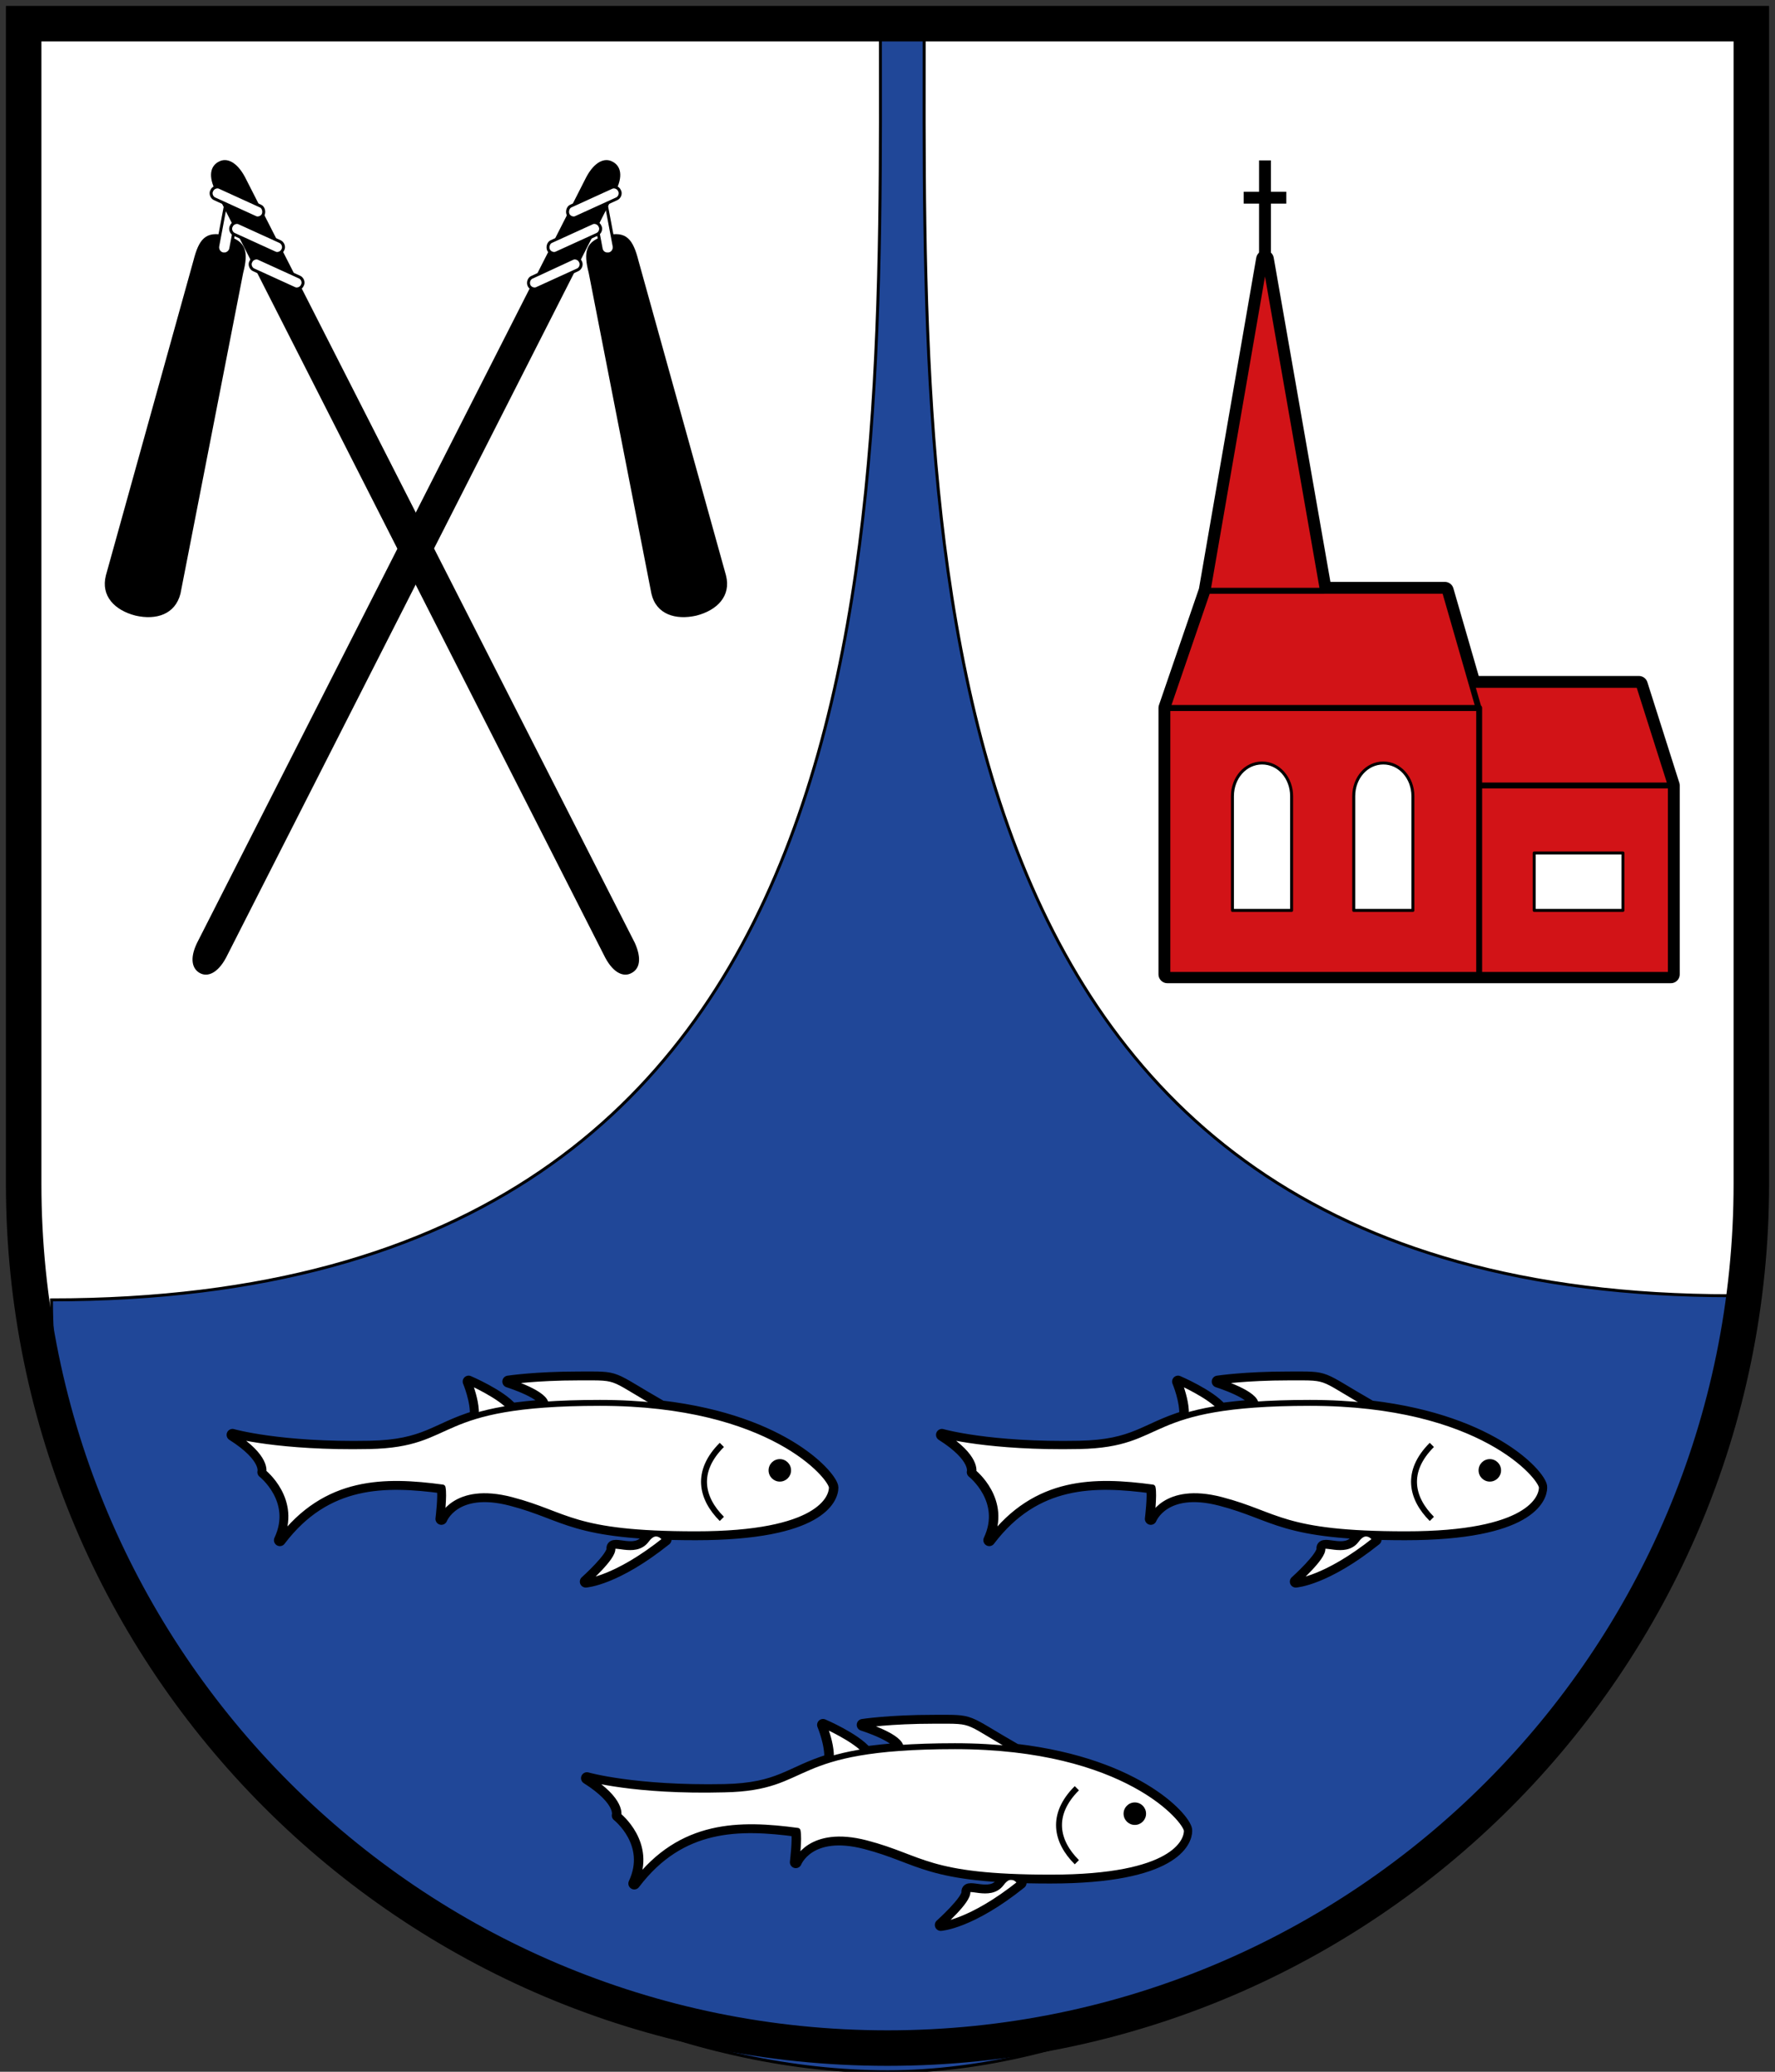 <?xml version="1.0" encoding="utf-8"?>
<!-- Generator: Adobe Illustrator 19.2.1, SVG Export Plug-In . SVG Version: 6.00 Build 0)  -->
<svg version="1.1" id="Layer_1" xmlns="http://www.w3.org/2000/svg" xmlns:xlink="http://www.w3.org/1999/xlink" x="0px" y="0px"
	 viewBox="0 0 300 350" style="enable-background:new 0 0 300 350;" xml:space="preserve">
<rect x="0" y="0" width="300" height="350" fill="#333333" stroke="none"/>
<style type="text/css">
	.st0{fill:#FFFFFF;stroke:#000000;stroke-miterlimit:10;}
	.st1{fill:#204798;stroke:#000000;stroke-width:0.5;}
	.st2{fill:none;stroke:#000000;stroke-width:6;}
	.st3{fill:#FFFFFF;stroke:#000000;stroke-width:3;stroke-linejoin:round;stroke-miterlimit:10;}
	.st4{fill:#D21317;stroke:#000000;stroke-linejoin:round;}
	.st5{fill:#D21317;stroke:#000000;stroke-width:2;stroke-linejoin:round;}
	.st6{fill:#FFFFFF;stroke:#000000;stroke-width:0.5;stroke-linejoin:round;stroke-miterlimit:10;}
	.st7{fill:#FFFFFF;stroke:#000000;stroke-width:0.5;stroke-miterlimit:10;}
	.st8{stroke:#000000;stroke-width:2;stroke-linejoin:round;stroke-miterlimit:10;}
	.st9{fill:#FFFFFF;stroke:#000000;stroke-linejoin:round;stroke-miterlimit:10;}
</style>
<path class="st0" d="M4,4v196c0,80.6,65.4,146,146,146s146-65.4,146-146V4H4z"/>
<path class="st1" d="M156.2,4h-7.4c0,85.9,3.7,215.6-140.1,215.6C8.6,291.8,86.8,350,150,350c63.5,0,142.6-67.9,142.6-131.1
	C152.5,218.9,156.2,89.9,156.2,4z"/>
<path class="st2" d="M4,4v196c0,80.6,65.4,146,146,146s146-65.4,146-146V4H4z"/>
<g>
	<polygon class="st3" points="277,115.7 248.8,115.7 244.2,99.8 223.6,99.8 213.8,43.8 204.1,99.8 197.3,119.6 197.3,164.6 
		245.1,164.6 249.9,164.6 282.4,164.6 282.4,132.7 	"/>
	<g>
		<g>
			<rect x="245.1" y="132.7" class="st4" width="37.3" height="32"/>
			<polygon class="st4" points="245.1,132.7 282.4,132.7 277,115.7 245.1,115.7 			"/>
		</g>
		<g>
			<rect x="197.3" y="119.6" class="st4" width="52.7" height="45.1"/>
			<polygon class="st4" points="249.9,119.6 197.3,119.6 204.1,99.8 244.2,99.8 			"/>
		</g>
		<g>
			<line class="st5" x1="213.8" y1="27.1" x2="213.8" y2="43.8"/>
			<line class="st5" x1="210.2" y1="33.4" x2="217.4" y2="33.4"/>
			<polygon class="st4" points="213.8,43.8 204.1,99.8 223.6,99.8 			"/>
		</g>
		<rect x="259.3" y="144.1" class="st6" width="15" height="9.7"/>
		<path class="st6" d="M213.3,128.9c-2.8,0-5,2.5-5,5.6v19.3h10v-19.3C218.3,131.4,216.1,128.9,213.3,128.9z"/>
		<path class="st6" d="M233.8,128.9c-2.8,0-5,2.5-5,5.6v19.3h10v-19.3C238.8,131.4,236.6,128.9,233.8,128.9z"/>
	</g>
</g>
<g>
	<g>
		<path d="M117.7,104c3.5-0.9,5.9-3.3,5-6.8L107.9,44c-0.9-3.5-2-5.1-5.5-4.2c-3.5,0.9-3.8,2.8-2.9,6.3l10.6,54.2
			C110.9,103.8,114.2,104.8,117.7,104z"/>
		<g>
			<path class="st7" d="M102.5,42.9c0.1,0,0.3,0,0.4,0c0.6-0.1,1-0.7,0.9-1.3l-1.7-9c-0.1-0.6-0.7-1-1.3-0.9c-0.6,0.1-1,0.7-0.9,1.3
				l1.7,9C101.7,42.5,102,42.8,102.5,42.9z"/>
		</g>
		<path d="M33.8,164.4c1.3,0.7,3,0,4.4-2.6L104,32.4c1.4-2.7,0.9-4.4-0.5-5.1c-1.3-0.7-3,0-4.4,2.6L33.3,159.3
			C32,162,32.5,163.7,33.8,164.4z"/>
		<g>
			<path class="st7" d="M96,36.2c0.2,0.5,0.9,0.8,1.4,0.5l6.8-3.1c0.5-0.2,0.8-0.9,0.5-1.4c-0.2-0.5-0.9-0.8-1.4-0.5l-6.8,3.1
				C96,35,95.8,35.7,96,36.2z"/>
		</g>
		<g>
			<path class="st7" d="M92.7,42.2c0.2,0.5,0.9,0.8,1.4,0.5l6.8-3.1c0.5-0.2,0.8-0.9,0.5-1.4c-0.2-0.5-0.9-0.8-1.4-0.5l-6.8,3.1
				C92.7,41,92.5,41.7,92.7,42.2z"/>
		</g>
		<g>
			<path class="st7" d="M89.4,48.2c0.2,0.5,0.9,0.8,1.4,0.5l6.8-3.1c0.5-0.2,0.8-0.9,0.5-1.4c-0.2-0.5-0.9-0.8-1.4-0.5L90,46.8
				C89.4,47,89.2,47.7,89.4,48.2z"/>
		</g>
	</g>
	<g>
		<path d="M22.9,104c-3.5-0.9-5.9-3.3-5-6.8L32.7,44c0.9-3.5,2-5.1,5.5-4.2c3.5,0.9,3.8,2.8,2.9,6.3l-10.6,54.2
			C29.6,103.8,26.4,104.8,22.9,104z"/>
		<g>
			<path class="st7" d="M38.1,42.9c-0.1,0-0.3,0-0.4,0c-0.6-0.1-1-0.7-0.9-1.3l1.7-9c0.1-0.6,0.7-1,1.3-0.9c0.6,0.1,1,0.7,0.9,1.3
				L39,42C38.9,42.5,38.5,42.8,38.1,42.9z"/>
		</g>
		<path d="M106.7,164.4c-1.3,0.7-3,0-4.4-2.6L36.5,32.4c-1.4-2.7-0.9-4.4,0.5-5.1c1.3-0.7,3,0,4.4,2.6l65.9,129.4
			C108.5,162,108.1,163.7,106.7,164.4z"/>
		<g>
			<path class="st7" d="M44.5,36.2c-0.2,0.5-0.9,0.8-1.4,0.5l-6.8-3.1c-0.5-0.2-0.8-0.9-0.5-1.4c0.2-0.5,0.9-0.8,1.4-0.5l6.8,3.1
				C44.5,35,44.7,35.7,44.5,36.2z"/>
		</g>
		<g>
			<path class="st7" d="M47.8,42.2c-0.2,0.5-0.9,0.8-1.4,0.5l-6.8-3.1c-0.5-0.2-0.8-0.9-0.5-1.4c0.2-0.5,0.9-0.8,1.4-0.5l6.8,3.1
				C47.8,41,48.1,41.7,47.8,42.2z"/>
		</g>
		<g>
			<path class="st7" d="M51.1,48.2c-0.2,0.5-0.9,0.8-1.4,0.5l-6.8-3.1c-0.5-0.2-0.8-0.9-0.5-1.4c0.2-0.5,0.9-0.8,1.4-0.5l6.8,3.1
				C51.1,47,51.4,47.7,51.1,48.2z"/>
		</g>
	</g>
</g>
<g>
	<path class="st8" d="M109.2,260.2c-1.8,2.5-5.8,0-5.7,1.4c0.2,1.4-4.5,5.6-4.5,5.6s5-0.3,13.5-7.1
		C112.5,260.1,111,257.7,109.2,260.2z"/>
	<path class="st8" d="M140.7,251.3c0-1.5-7.7-11.2-28.9-13.7c-9.1-5.2-6.9-4.9-13.9-4.9c-7.5,0-12,0.7-12,0.7s6.7,2.1,6.3,4
		c-2.2,0.2-4.1,0.4-5.7,0.6c-1.9-2.3-7.3-4.6-7.3-4.6s1.4,3.3,1.2,5.9c-6.9,2.1-8.4,4.9-17.9,5.1c-15.2,0.3-23.2-2-23.2-2
		c6,3.8,5.2,6.3,5.2,6.3s6,4.7,2.8,11.5c7.8-10.3,17.8-10.2,27.5-8.9c0.3,1.3-0.2,5.3-0.2,5.3s2.2-5.7,11.8-3.2s10.2,5.8,31.2,5.8
		S140.7,253.1,140.7,251.3z"/>
	<path class="st8" d="M229.2,260.2c-1.8,2.5-5.8,0-5.7,1.4c0.2,1.4-4.5,5.6-4.5,5.6s5-0.3,13.5-7.1
		C232.5,260.1,231,257.7,229.2,260.2z"/>
	<path class="st8" d="M231.7,237.6c-9.1-5.2-6.9-4.9-13.9-4.9c-7.5,0-12,0.7-12,0.7s6.7,2.1,6.3,4c-2.2,0.2-4.1,0.4-5.7,0.6
		c-1.9-2.3-7.3-4.6-7.3-4.6s1.4,3.3,1.2,5.9c-6.9,2.1-8.4,4.9-17.9,5.1c-15.2,0.3-23.2-2-23.2-2c6,3.8,5.2,6.3,5.2,6.3
		s6,4.7,2.8,11.5c7.8-10.3,17.8-10.2,27.5-8.9c0.3,1.3-0.2,5.3-0.2,5.3s2.2-5.7,11.8-3.2s10.2,5.8,31.2,5.8s23-6.2,23-7.9
		C260.7,249.8,252.9,240.1,231.7,237.6z"/>
	<path class="st8" d="M169.2,318.2c-1.8,2.5-5.8,0-5.7,1.4c0.2,1.4-4.5,5.6-4.5,5.6s5-0.3,13.5-7.1
		C172.5,318.1,171,315.7,169.2,318.2z"/>
	<path class="st8" d="M171.7,295.6c-9.1-5.2-6.9-4.9-13.9-4.9c-7.5,0-12,0.7-12,0.7s6.7,2.1,6.3,4c-2.2,0.2-4.1,0.4-5.7,0.6
		c-1.9-2.3-7.3-4.6-7.3-4.6s1.4,3.3,1.2,5.9c-6.9,2.1-8.4,4.9-17.9,5.1c-15.2,0.3-23.2-2-23.2-2c6,3.8,5.2,6.3,5.2,6.3
		s6,4.7,2.8,11.5c7.8-10.3,17.8-10.2,27.5-8.9c0.3,1.3-0.2,5.3-0.2,5.3s2.2-5.7,11.8-3.2s10.2,5.8,31.2,5.8s23-6.2,23-7.9
		C200.7,307.8,192.9,298.1,171.7,295.6z"/>
</g>
<g>
	<g>
		<g>
			<path class="st9" d="M112.5,260.1c-8.5,6.8-13.5,7.1-13.5,7.1s4.7-4.1,4.5-5.6c-0.2-1.4,3.8,1.1,5.7-1.4
				C111,257.7,112.5,260.1,112.5,260.1z"/>
			<path class="st9" d="M113.7,238.7c-11.3-6.3-8.3-6-15.8-6s-12,0.7-12,0.7s6.7,2.1,6.3,4S113.7,238.7,113.7,238.7z"/>
			<path class="st9" d="M86.5,238.1c-1.8-2.3-7.3-4.7-7.3-4.7s2.8,6.5,0,8.3C76.3,243.6,86.5,238.1,86.5,238.1z"/>
			<path class="st9" d="M39.3,242.4c6,3.8,5.2,6.3,5.2,6.3s6,4.7,2.8,11.5c7.8-10.3,17.8-10.2,27.5-8.9c0.3,1.3-0.2,5.3-0.2,5.3
				s2.2-5.7,11.8-3.2s10.2,5.8,31.2,5.8s23-6.2,23-7.9s-10.2-14.3-39.2-14.3s-23.8,7-39,7.3S39.3,242.4,39.3,242.4z"/>
		</g>
		<path class="st9" d="M122,244.1c-4.5,4.5-3.5,9,0,12.5"/>
		<circle cx="131.8" cy="248.4" r="1.9"/>
	</g>
	<g>
		<g>
			<path class="st9" d="M232.5,260.1c-8.5,6.8-13.5,7.1-13.5,7.1s4.7-4.1,4.5-5.6c-0.2-1.4,3.8,1.1,5.7-1.4
				C231,257.7,232.5,260.1,232.5,260.1z"/>
			<path class="st9" d="M233.7,238.7c-11.3-6.3-8.3-6-15.8-6s-12,0.7-12,0.7s6.7,2.1,6.3,4C211.8,239.2,233.7,238.7,233.7,238.7z"/>
			<path class="st9" d="M206.5,238.1c-1.8-2.3-7.3-4.7-7.3-4.7s2.8,6.5,0,8.3C196.3,243.6,206.5,238.1,206.5,238.1z"/>
			<path class="st9" d="M159.3,242.4c6,3.8,5.2,6.3,5.2,6.3s6,4.7,2.8,11.5c7.8-10.3,17.8-10.2,27.5-8.9c0.3,1.3-0.2,5.3-0.2,5.3
				s2.2-5.7,11.8-3.2s10.2,5.8,31.2,5.8s23-6.2,23-7.9s-10.2-14.3-39.2-14.3s-23.8,7-39,7.3S159.3,242.4,159.3,242.4z"/>
		</g>
		<path class="st9" d="M242,244.1c-4.5,4.5-3.5,9,0,12.5"/>
		<circle cx="251.8" cy="248.4" r="1.9"/>
	</g>
	<g>
		<g>
			<path class="st9" d="M172.5,318.1c-8.5,6.8-13.5,7.1-13.5,7.1s4.7-4.1,4.5-5.6c-0.2-1.4,3.8,1.1,5.7-1.4
				C171,315.7,172.5,318.1,172.5,318.1z"/>
			<path class="st9" d="M173.7,296.7c-11.3-6.3-8.3-6-15.8-6s-12,0.7-12,0.7s6.7,2.1,6.3,4C151.8,297.2,173.7,296.7,173.7,296.7z"/>
			<path class="st9" d="M146.5,296.1c-1.8-2.3-7.3-4.7-7.3-4.7s2.8,6.5,0,8.3C136.3,301.6,146.5,296.1,146.5,296.1z"/>
			<path class="st9" d="M99.3,300.4c6,3.8,5.2,6.3,5.2,6.3s6,4.7,2.8,11.5c7.8-10.3,17.8-10.2,27.5-8.9c0.3,1.3-0.2,5.3-0.2,5.3
				s2.2-5.7,11.8-3.2s10.2,5.8,31.2,5.8s23-6.2,23-7.9s-10.2-14.3-39.2-14.3s-23.8,7-39,7.3C107.3,302.7,99.3,300.4,99.3,300.4z"/>
		</g>
		<path class="st9" d="M182,302.1c-4.5,4.5-3.5,9,0,12.5"/>
		<circle cx="191.8" cy="306.4" r="1.9"/>
	</g>
</g>
</svg>
